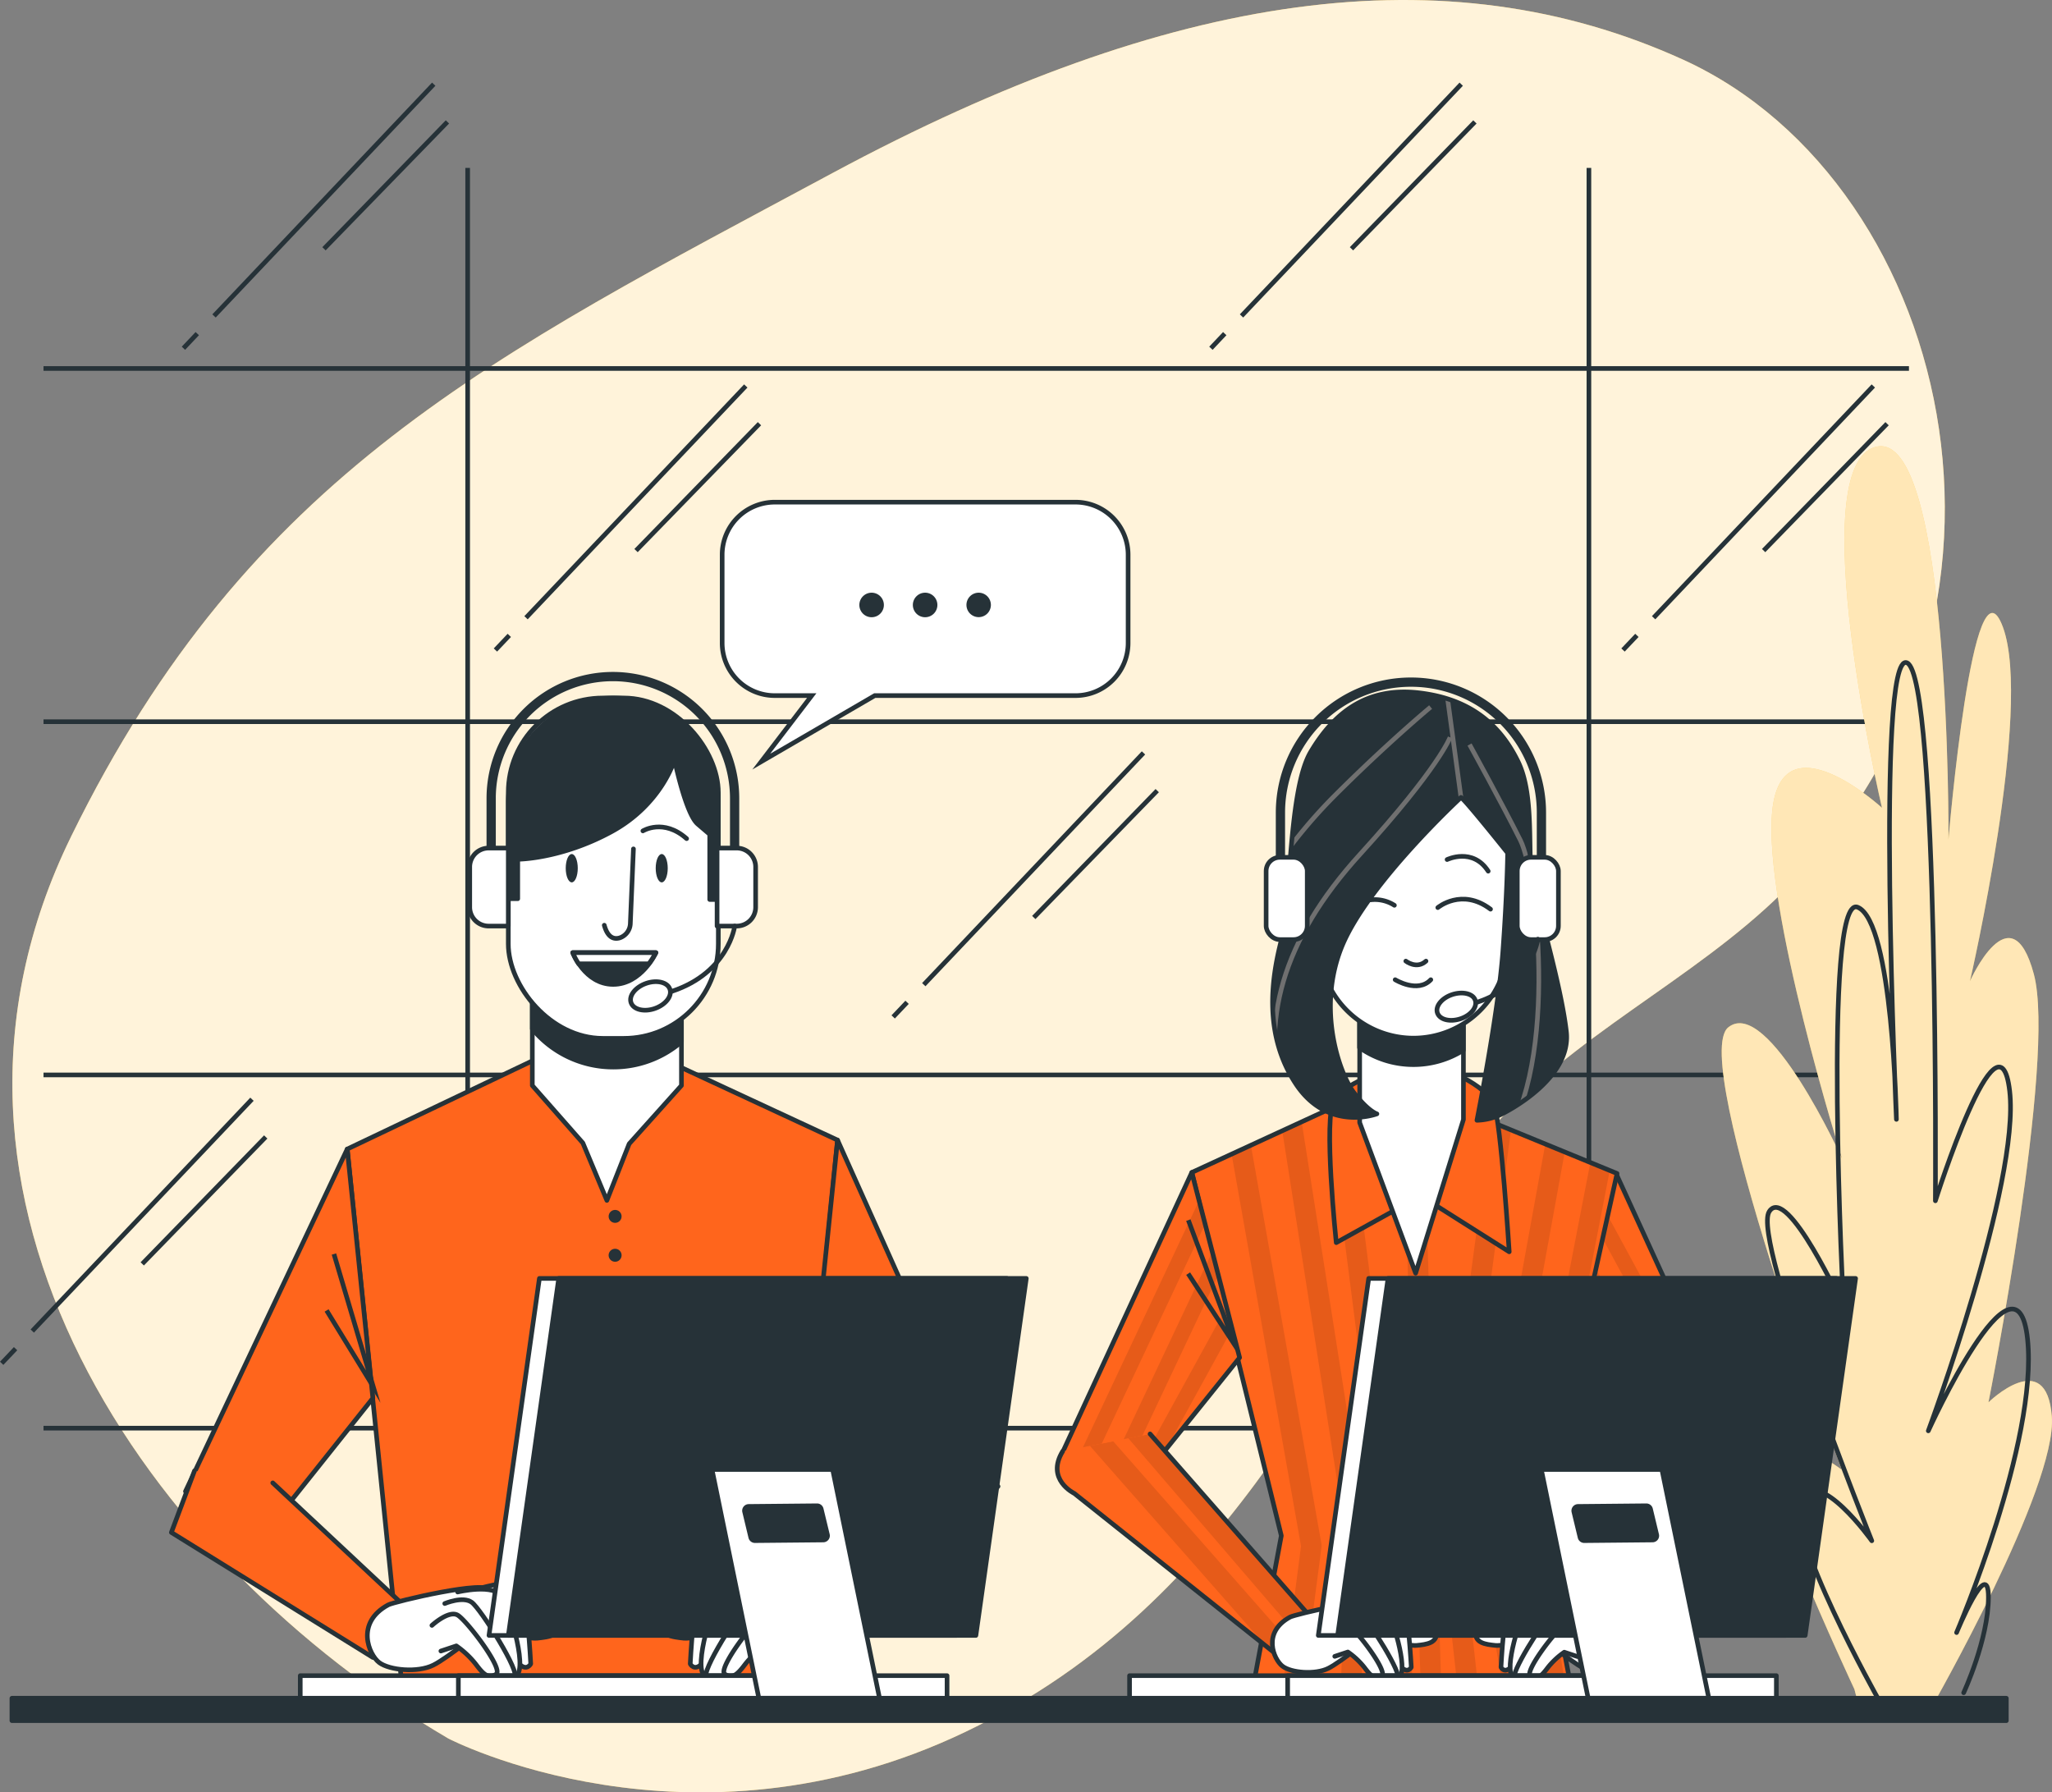 <svg xmlns="http://www.w3.org/2000/svg" xmlns:xlink="http://www.w3.org/1999/xlink" width="443.359" height="387.221" viewBox="0 0 443.359 387.221">
  <rect x="0" y="0" width="443.359" height="387.221" fill="#808080" stroke="none"/>
  <defs>
    <clipPath id="clip-path">
      <path id="Path_97" data-name="Path 97" d="M376.42,313.24l27.85,60.78-17.52,4.94-20.66-25.72Z" fill="#ff651c" stroke="#263238" stroke-linecap="round" stroke-linejoin="round" stroke-width="1"/>
    </clipPath>
    <clipPath id="clip-path-2">
      <path id="Path_107" data-name="Path 107" d="M321.03,296.31l-36.27,16.71,19.34,78.47-6.16,33.01h68.81l-6.81-35.87,16.7-75.39-38.03-15.61Z" fill="#ff651c" stroke="#263238" stroke-linecap="round" stroke-linejoin="round" stroke-width="1"/>
    </clipPath>
    <clipPath id="clip-path-3">
      <path id="Path_114" data-name="Path 114" d="M284.76,313.02l-28.57,61.87,18.24,3.85,20.66-25.72Z" fill="#ff651c" stroke="#263238" stroke-linecap="round" stroke-linejoin="round" stroke-width="1"/>
    </clipPath>
    <clipPath id="clip-path-4">
      <path id="Path_119" data-name="Path 119" d="M275.74,369.51l36.05,41.11-7,7.91-45.43-36.18s-6.23-3-2.49-9.1" fill="#ff651c" stroke="#263238" stroke-linecap="round" stroke-linejoin="round" stroke-width="1"/>
    </clipPath>
    <clipPath id="clip-path-5">
      <path id="Path_130" data-name="Path 130" d="M383.68,370.83l-12,40.83,8.68,6.06,19.61-31.52s8.06-9.1,3-14.22" fill="#ff651c" stroke="#263238" stroke-linecap="round" stroke-linejoin="round" stroke-width="1"/>
    </clipPath>
    <clipPath id="clip-path-6">
      <path id="Path_150" data-name="Path 150" d="M342.92,232s-20.08,18.54-25.68,32.05-.58,27.62,2.51,31.68,5,4.63,5,4.63-10.62,4.06-17.57-6.56-5.22-22.6-3.09-30.9,1.54-32.64,6.37-40.75,11.78-14.1,23.37-12.75,17.76,7.34,21.43,14.87,1.93,20.28,3.09,25.88,6.18,22.4,7.34,32.44S353.16,299.78,351,300.75a12.85,12.85,0,0,1-4.63,1s4.63-23.17,5.6-36.5S353,244,353,244,343.89,232.58,342.92,232Z" fill="#263238" stroke="#263238" stroke-linecap="round" stroke-linejoin="round" stroke-width="1"/>
    </clipPath>
  </defs>
  <g id="contact-bg" transform="translate(-27.257 -59.724)">
    <g id="freepik--background-simple--inject-3">
      <path id="Path_88" data-name="Path 88" d="M124.15,435.32s52.15,27.11,111.75-1.47,79-84,109.88-125.58c16.2-21.79,42.7-33.93,62.92-52.25C473.34,197.43,450,99.48,390.88,72.6,339.67,49.33,280.52,57.67,207.23,97.06S81.13,161.88,42.65,240.38,59.31,397.33,124.15,435.32Z" fill="#fec448"/>
      <path id="Path_89" data-name="Path 89" d="M124.15,435.32s52.15,27.11,111.75-1.47,79-84,109.88-125.58c16.2-21.79,42.7-33.93,62.92-52.25C473.34,197.43,450,99.48,390.88,72.6,339.67,49.33,280.52,57.67,207.23,97.06S81.13,161.88,42.65,240.38,59.31,397.33,124.15,435.32Z" fill="#fff" opacity="0.8"/>
    </g>
    <g id="freepik--Window--inject-3">
      <line id="Line_27" data-name="Line 27" x2="403.05" transform="translate(36.66 368.26)" fill="none" stroke="#263238" stroke-miterlimit="10" stroke-width="1"/>
      <line id="Line_28" data-name="Line 28" x2="403.05" transform="translate(36.66 291.95)" fill="none" stroke="#263238" stroke-miterlimit="10" stroke-width="1"/>
      <line id="Line_29" data-name="Line 29" x2="403.05" transform="translate(36.66 215.64)" fill="none" stroke="#263238" stroke-miterlimit="10" stroke-width="1"/>
      <line id="Line_30" data-name="Line 30" x2="403.05" transform="translate(36.66 139.33)" fill="none" stroke="#263238" stroke-miterlimit="10" stroke-width="1"/>
      <line id="Line_31" data-name="Line 31" y2="272.44" transform="translate(128.3 96)" fill="none" stroke="#263238" stroke-miterlimit="10" stroke-width="1"/>
      <line id="Line_32" data-name="Line 32" y2="272.44" transform="translate(370.56 96)" fill="none" stroke="#263238" stroke-miterlimit="10" stroke-width="1"/>
      <line id="Line_33" data-name="Line 33" x1="3" y2="3.16" transform="translate(134.3 196.99)" fill="none" stroke="#263238" stroke-miterlimit="10" stroke-width="1"/>
      <line id="Line_34" data-name="Line 34" x1="47.48" y2="50.07" transform="translate(140.91 143.11)" fill="none" stroke="#263238" stroke-miterlimit="10" stroke-width="1"/>
      <line id="Line_35" data-name="Line 35" x1="26.67" y2="27.41" transform="translate(164.68 151.26)" fill="none" stroke="#263238" stroke-miterlimit="10" stroke-width="1"/>
      <line id="Line_36" data-name="Line 36" x1="3" y2="3.16" transform="translate(377.93 196.99)" fill="none" stroke="#263238" stroke-miterlimit="10" stroke-width="1"/>
      <line id="Line_37" data-name="Line 37" x1="47.47" y2="50.07" transform="translate(384.54 143.11)" fill="none" stroke="#263238" stroke-miterlimit="10" stroke-width="1"/>
      <line id="Line_38" data-name="Line 38" x1="26.67" y2="27.41" transform="translate(408.31 151.26)" fill="none" stroke="#263238" stroke-miterlimit="10" stroke-width="1"/>
      <line id="Line_39" data-name="Line 39" x1="3" y2="3.16" transform="translate(27.62 351.09)" fill="none" stroke="#263238" stroke-miterlimit="10" stroke-width="1"/>
      <line id="Line_40" data-name="Line 40" x1="47.47" y2="50.08" transform="translate(34.23 297.2)" fill="none" stroke="#263238" stroke-miterlimit="10" stroke-width="1"/>
      <line id="Line_41" data-name="Line 41" x1="26.68" y2="27.42" transform="translate(57.99 305.35)" fill="none" stroke="#263238" stroke-miterlimit="10" stroke-width="1"/>
      <line id="Line_42" data-name="Line 42" x1="2.99" y2="3.16" transform="translate(66.89 131.8)" fill="none" stroke="#263238" stroke-miterlimit="10" stroke-width="1"/>
      <line id="Line_43" data-name="Line 43" x1="47.47" y2="50.07" transform="translate(73.5 77.91)" fill="none" stroke="#263238" stroke-miterlimit="10" stroke-width="1"/>
      <line id="Line_44" data-name="Line 44" x1="26.67" y2="27.41" transform="translate(97.26 86.06)" fill="none" stroke="#263238" stroke-miterlimit="10" stroke-width="1"/>
      <line id="Line_45" data-name="Line 45" x1="2.99" y2="3.16" transform="translate(288.89 131.8)" fill="none" stroke="#263238" stroke-miterlimit="10" stroke-width="1"/>
      <line id="Line_46" data-name="Line 46" x1="47.47" y2="50.07" transform="translate(295.5 77.91)" fill="none" stroke="#263238" stroke-miterlimit="10" stroke-width="1"/>
      <line id="Line_47" data-name="Line 47" x1="26.67" y2="27.41" transform="translate(319.26 86.06)" fill="none" stroke="#263238" stroke-miterlimit="10" stroke-width="1"/>
      <line id="Line_48" data-name="Line 48" x1="3" y2="3.16" transform="translate(220.24 276.26)" fill="none" stroke="#263238" stroke-miterlimit="10" stroke-width="1"/>
      <line id="Line_49" data-name="Line 49" x1="47.47" y2="50.07" transform="translate(226.85 222.38)" fill="none" stroke="#263238" stroke-miterlimit="10" stroke-width="1"/>
      <line id="Line_50" data-name="Line 50" x1="26.67" y2="27.41" transform="translate(250.62 230.53)" fill="none" stroke="#263238" stroke-miterlimit="10" stroke-width="1"/>
    </g>
    <g id="freepik--Plants--inject-3">
      <path id="Path_90" data-name="Path 90" d="M427.92,424.65s-24.76-52.76-19.38-54.28,16.66,6.88,16.66,6.88-33.1-88.7-24.53-95.58S425.24,310,425.24,310s-17.09-54.33-15.08-75,23.72-.76,23.72-.76-17.39-74.17-1.24-78,15.61,84.87,15.61,84.87,5.3-63.47,11.77-45.88-7.13,76.46-7.13,76.46,8.87-19.88,13.8-1.53-9.8,92.52-9.8,92.52,12.52-12.23,13.69,3.06-25.92,62.7-25.92,62.7L429.33,430Z" fill="#fec448"/>
      <path id="Path_91" data-name="Path 91" d="M427.92,424.65s-24.76-52.76-19.38-54.28,16.66,6.88,16.66,6.88-33.1-88.7-24.53-95.58S425.24,310,425.24,310s-17.09-54.33-15.08-75,23.72-.76,23.72-.76-17.39-74.17-1.24-78,15.61,84.87,15.61,84.87,5.3-63.47,11.77-45.88-7.13,76.46-7.13,76.46,8.87-19.88,13.8-1.53-9.8,92.52-9.8,92.52,12.52-12.23,13.69,3.06-25.92,62.7-25.92,62.7L429.33,430Z" fill="#fff" opacity="0.6"/>
      <path id="Path_92" data-name="Path 92" d="M433.21,427s-20.64-36.7-16.82-43.59,15.29,9.18,15.29,9.18-26-65-22.17-71.11,16.06,20.65,16.06,20.65-4.59-89.46,3.05-86.41S437,301.55,437,301.55s-4.58-101.69,2.3-98.63,6.12,116.22,6.12,116.22,13.76-43.59,16.05-23.71-17.58,73.41-17.58,73.41S463,326.78,465.33,349,450,412.42,450,412.42s6.88-16.82,6.88-7.65-5.35,20.65-5.35,20.65" fill="none" stroke="#263238" stroke-linecap="round" stroke-linejoin="round" stroke-width="1"/>
    </g>
    <g id="freepik--character-2--inject-3">
      <path id="Path_93" data-name="Path 93" d="M376.42,313.24l27.85,60.78-17.52,4.94-20.66-25.72Z" fill="#ff651c"/>
      <g id="Group_44" data-name="Group 44" clip-path="url(#clip-path)">
        <g id="Group_43" data-name="Group 43" opacity="0.1">
          <path id="Path_94" data-name="Path 94" d="M371.39,332.7l-1.18,4.59,23.13,39.81,3.32-.93Z"/>
          <path id="Path_95" data-name="Path 95" d="M386.88,378.93l3.34-.94L368.7,343.12l-1.15,4.47Z"/>
          <path id="Path_96" data-name="Path 96" d="M374.25,321.63l-1.22,4.74,26.56,48.97,3.28-.93Z"/>
        </g>
      </g>
      <path id="Path_98" data-name="Path 98" d="M376.42,313.24l27.85,60.78-17.52,4.94-20.66-25.72Z" fill="none" stroke="#263238" stroke-linecap="round" stroke-linejoin="round" stroke-width="1"/>
      <path id="Path_99" data-name="Path 99" d="M321.03,296.31l-36.27,16.71,19.34,78.47-6.16,33.01h68.81l-6.81-35.87,16.7-75.39-38.03-15.61Z" fill="#ff651c"/>
      <g id="Group_46" data-name="Group 46" clip-path="url(#clip-path-2)">
        <g id="Group_45" data-name="Group 45" opacity="0.1">
          <path id="Path_100" data-name="Path 100" d="M321.36,424.5l1.39-31.26a2.2,2.2,0,0,0,0-.44L308.5,302.09l-4.2,1.93,14,89.25-1.39,31.23Z"/>
          <path id="Path_101" data-name="Path 101" d="M329.7,385.76v-.12l-11.3-88.12-4.23,2,11.1,86.67,2.86,38.36h4.46Z"/>
          <path id="Path_102" data-name="Path 102" d="M308.78,424.5l4-30.51a2.22,2.22,0,0,0,0-.68l-15.25-86.15-4.17,1.92,15,84.67-4,30.75Z"/>
          <path id="Path_103" data-name="Path 103" d="M375.06,312.59l-4.19-1.72-15.29,79.07a2.27,2.27,0,0,0,0,.78l5.5,33.78h4.51L360,390.4l.13-.65-.22-1.12,3.35-15.09Z"/>
          <path id="Path_104" data-name="Path 104" d="M334.98,305.29l-4.44.13,3.69,119.08h4.44Z"/>
          <path id="Path_105" data-name="Path 105" d="M350.57,389.82l14.77-81.22-4.2-1.73-15,82.54a2,2,0,0,0,0,.77L352,424.5h4.51Z"/>
          <path id="Path_106" data-name="Path 106" d="M342.5,387.06l11.23-83.23-4.25-1.74-11.42,84.65a2,2,0,0,0,0,.54l4.14,37.22h4.47Z"/>
        </g>
      </g>
      <path id="Path_108" data-name="Path 108" d="M321.03,296.31l-36.27,16.71,19.34,78.47-6.16,33.01h68.81l-6.81-35.87,16.7-75.39-38.03-15.61Z" fill="none" stroke="#263238" stroke-linecap="round" stroke-linejoin="round" stroke-width="1"/>
      <path id="Path_109" data-name="Path 109" d="M284.76,313.02l-28.57,61.87,18.24,3.85,20.66-25.72Z" fill="#ff651c"/>
      <g id="Group_48" data-name="Group 48" clip-path="url(#clip-path-3)">
        <g id="Group_47" data-name="Group 47" opacity="0.1">
          <path id="Path_110" data-name="Path 110" d="M292.27,342.1l-19.9,36.21,2.06.43,4.76-5.93,14.29-26Z"/>
          <path id="Path_111" data-name="Path 111" d="M290.48,335.18l-1.3-5.04-22.21,47.03,3.35.71Z"/>
          <path id="Path_112" data-name="Path 112" d="M259.72,375.63l3.35.71,24.57-52.17-1.31-5.06Z"/>
        </g>
        <path id="Path_113" data-name="Path 113" d="M284.01,323.32l10.08,27.05-10.12-15.49" fill="none" stroke="#263238" stroke-miterlimit="10" stroke-width="1"/>
      </g>
      <path id="Path_115" data-name="Path 115" d="M284.76,313.02l-28.57,61.87,18.24,3.85,20.66-25.72Z" fill="none" stroke="#263238" stroke-linecap="round" stroke-linejoin="round" stroke-width="1"/>
      <path id="Path_116" data-name="Path 116" d="M275.74,369.51l36.05,41.11-7,7.91-45.43-36.18s-6.23-3-2.49-9.1" fill="#ff651c"/>
      <g id="Group_50" data-name="Group 50" clip-path="url(#clip-path-4)">
        <g id="Group_49" data-name="Group 49" opacity="0.1">
          <path id="Path_117" data-name="Path 117" d="M308.01,413.48l3.38-2.89-18.18-21.16-17.47-19.92-4.7.93Z"/>
          <path id="Path_118" data-name="Path 118" d="M300.81,415.38l3.01,2.4,2.83-2.49-38.88-44.2-5.04.99Z"/>
        </g>
      </g>
      <path id="Path_120" data-name="Path 120" d="M275.74,369.51l36.05,41.11-7,7.91-45.43-36.18s-6.23-3-2.49-9.1" fill="none" stroke="#263238" stroke-linecap="round" stroke-linejoin="round" stroke-width="1"/>
      <path id="Path_121" data-name="Path 121" d="M306,409.07c1-.56,18.39-4.72,18.63-2.59s5.42,4.48,7.78,4.48,4.72-1.89,5.19.94-2.12,3.07-4.24,3.3-9.44-2.12-9.44-2.12-6.84,5.66-9.67,7.07-8,1-9.9-.47S299.88,412.37,306,409.07Z" fill="#fff" stroke="#263238" stroke-linecap="round" stroke-linejoin="round" stroke-width="1"/>
      <path id="Path_122" data-name="Path 122" d="M322.05,406.24s6.6-1.89,8-1.18,2.13,14.86,2.13,14.86-.71,1.41-2.13,0-6.13-12-6.13-12" fill="#fff" stroke="#263238" stroke-linecap="round" stroke-linejoin="round" stroke-width="1"/>
      <path id="Path_123" data-name="Path 123" d="M318.74,406.71s6.84-1.65,8.26.94,4.95,14.15,2.12,14.63-3.77-3.31-3.77-3.31l-4.48-8.25-3.07-.47" fill="#fff" stroke="#263238" stroke-linecap="round" stroke-linejoin="round" stroke-width="1"/>
      <path id="Path_124" data-name="Path 124" d="M316.39,408.83s3.3-1.41,4.95-.23,9.2,13.2,7.78,13.68-4.72.23-5.19-.71-6.6-9-6.6-9" fill="#fff" stroke="#263238" stroke-linecap="round" stroke-linejoin="round" stroke-width="1"/>
      <path id="Path_125" data-name="Path 125" d="M314,412.84s3.06-2.83,4.71-1.88,8.49,9.9,7.08,10.84-2.36,0-3.77-1.88a16.5,16.5,0,0,0-3.54-3.3l-2.83.94" fill="#fff" stroke="#263238" stroke-linecap="round" stroke-linejoin="round" stroke-width="1"/>
      <path id="Path_126" data-name="Path 126" d="M383.68,370.83l-12,40.83,8.68,6.06,19.61-31.52s8.06-9.1,3-14.22" fill="#ff651c"/>
      <g id="Group_52" data-name="Group 52" clip-path="url(#clip-path-5)">
        <g id="Group_51" data-name="Group 51" opacity="0.1">
          <path id="Path_127" data-name="Path 127" d="M380.63,417.23l.15-.25,16.61-45.33-4.64-.28L376.7,415.19l1.8,1.25Z"/>
          <path id="Path_128" data-name="Path 128" d="M371.7,411.69l3.77,2.64,15.5-42.94-.43-.15-4.15-.25Z"/>
          <path id="Path_129" data-name="Path 129" d="M404.34,374.37a5.62,5.62,0,0,0-1.42-2.39l-2.38-.14L388,405.43l11.92-19.18Z"/>
        </g>
      </g>
      <path id="Path_131" data-name="Path 131" d="M383.68,370.83l-12,40.83,8.68,6.06,19.61-31.52s8.06-9.1,3-14.22" fill="none" stroke="#263238" stroke-linecap="round" stroke-linejoin="round" stroke-width="1"/>
      <path id="Path_132" data-name="Path 132" d="M377.72,409.07c-1-.56-18.4-4.72-18.63-2.59s-5.43,4.48-7.78,4.48-4.72-1.89-5.19.94,2.12,3.07,4.24,3.3,9.44-2.12,9.44-2.12,6.84,5.66,9.67,7.07,8,1,9.9-.47S383.85,412.37,377.72,409.07Z" fill="#fff" stroke="#263238" stroke-linecap="round" stroke-linejoin="round" stroke-width="1"/>
      <path id="Path_133" data-name="Path 133" d="M361.68,406.24s-6.6-1.89-8-1.18-2.12,14.86-2.12,14.86.71,1.41,2.12,0,6.14-12,6.14-12" fill="#fff" stroke="#263238" stroke-linecap="round" stroke-linejoin="round" stroke-width="1"/>
      <path id="Path_134" data-name="Path 134" d="M365,406.71s-6.83-1.65-8.25.94-5,14.15-2.12,14.63,3.77-3.31,3.77-3.31l4.48-8.25,3.07-.47" fill="#fff" stroke="#263238" stroke-linecap="round" stroke-linejoin="round" stroke-width="1"/>
      <path id="Path_135" data-name="Path 135" d="M367.34,408.83s-3.3-1.41-4.95-.23-9.2,13.2-7.78,13.68,4.71.23,5.19-.71,6.6-9,6.6-9" fill="#fff" stroke="#263238" stroke-linecap="round" stroke-linejoin="round" stroke-width="1"/>
      <path id="Path_136" data-name="Path 136" d="M369.7,412.84S366.64,410,365,411s-8.49,9.9-7.07,10.84,2.36,0,3.77-1.88a16.5,16.5,0,0,1,3.54-3.3l2.83.94" fill="#fff" stroke="#263238" stroke-linecap="round" stroke-linejoin="round" stroke-width="1"/>
      <path id="Path_137" data-name="Path 137" d="M323.66,292.13s-5.71,1.76-8.13,5.28.44,30.77.44,30.77l18.25-10.11,19.12,12.09s-1.76-27.91-3.3-31.87-11.21-8.57-14.51-8.13S323.66,292.13,323.66,292.13Z" fill="#ff651c" stroke="#263238" stroke-linecap="round" stroke-linejoin="round" stroke-width="1"/>
      <path id="Path_138" data-name="Path 138" d="M321.03,276.97v25.28l12.09,32.53,10.33-33.19V276.75Z" fill="#fff" stroke="#263238" stroke-linecap="round" stroke-linejoin="round" stroke-width="1"/>
      <path id="Path_139" data-name="Path 139" d="M321,286.05a20.23,20.23,0,0,0,11.65,3.67h0a20.2,20.2,0,0,0,10.77-3.1v-9.87L321,277Z" fill="#263238" stroke="#263238" stroke-linecap="round" stroke-linejoin="round" stroke-width="1"/>
      <path id="Path_140" data-name="Path 140" d="M332.68,284h0a20.37,20.37,0,0,1-20.37-20.36L308.72,235a24,24,0,0,1,24-24h0a24,24,0,0,1,24,24L353,263.6A20.36,20.36,0,0,1,332.68,284Z" fill="#fff" stroke="#263238" stroke-linecap="round" stroke-linejoin="round" stroke-width="1"/>
      <path id="Path_141" data-name="Path 141" d="M337.91,255.8s5.19-4.35,11.39.34" fill="none" stroke="#263238" stroke-linecap="round" stroke-linejoin="round" stroke-width="1"/>
      <path id="Path_142" data-name="Path 142" d="M328.53,255.3a7.86,7.86,0,0,0-5.19-1.17" fill="none" stroke="#263238" stroke-linecap="round" stroke-linejoin="round" stroke-width="1"/>
      <path id="Path_143" data-name="Path 143" d="M339.92,245.42s5.53-2.68,8.88,2.51" fill="none" stroke="#263238" stroke-linecap="round" stroke-linejoin="round" stroke-width="1"/>
      <path id="Path_144" data-name="Path 144" d="M331,267.36s2.35,1.84,4.36,0" fill="none" stroke="#263238" stroke-linecap="round" stroke-linejoin="round" stroke-width="1"/>
      <path id="Path_145" data-name="Path 145" d="M328.7,271.38s4.86,3,7.7,0" fill="none" stroke="#263238" stroke-linecap="round" stroke-linejoin="round" stroke-width="1"/>
      <path id="Path_146" data-name="Path 146" d="M342.92,232s-20.08,18.54-25.68,32.05-.58,27.62,2.51,31.68,5,4.63,5,4.63-10.62,4.06-17.57-6.56-5.22-22.6-3.09-30.9,1.54-32.64,6.37-40.75,11.78-14.1,23.37-12.75,17.76,7.34,21.43,14.87,1.93,20.28,3.09,25.88,6.18,22.4,7.34,32.44S353.16,299.78,351,300.75a12.85,12.85,0,0,1-4.63,1s4.63-23.17,5.6-36.5S353,244,353,244,343.89,232.58,342.92,232Z" fill="#263238"/>
      <g id="Group_53" data-name="Group 53" clip-path="url(#clip-path-6)">
        <path id="Path_147" data-name="Path 147" d="M340.57,219s-2.37,6.53-19.42,25.24-21.68,36.56-16.5,54" fill="none" stroke="#707070" stroke-miterlimit="10" stroke-width="1"/>
        <path id="Path_148" data-name="Path 148" d="M336.36,212.48s-9.38,7.77-21,19.41a108.812,108.812,0,0,0-18.12,24.27" fill="none" stroke="#707070" stroke-miterlimit="10" stroke-width="1"/>
        <path id="Path_149" data-name="Path 149" d="M344.77,220.57s7.12,12.94,11,20.71,8.42,51.44-5.17,67" fill="none" stroke="#707070" stroke-miterlimit="10" stroke-width="1"/>
        <line id="Line_51" data-name="Line 51" x2="3" y2="22.11" transform="translate(339.92 209.89)" fill="none" stroke="#707070" stroke-miterlimit="10" stroke-width="1"/>
      </g>
      <path id="Path_151" data-name="Path 151" d="M342.92,232s-20.08,18.54-25.68,32.05-.58,27.62,2.51,31.68,5,4.63,5,4.63-10.62,4.06-17.57-6.56-5.22-22.6-3.09-30.9,1.54-32.64,6.37-40.75,11.78-14.1,23.37-12.75,17.76,7.34,21.43,14.87,1.93,20.28,3.09,25.88,6.18,22.4,7.34,32.44S353.16,299.78,351,300.75a12.85,12.85,0,0,1-4.63,1s4.63-23.17,5.6-36.5S353,244,353,244,343.89,232.58,342.92,232Z" fill="none" stroke="#263238" stroke-linecap="round" stroke-linejoin="round" stroke-width="1"/>
      <rect id="Rectangle_19" data-name="Rectangle 19" width="8.88" height="17.77" rx="2.96" transform="translate(300.82 244.94)" fill="#fff" stroke="#263238" stroke-linecap="round" stroke-linejoin="round" stroke-width="1"/>
      <rect id="Rectangle_20" data-name="Rectangle 20" width="8.88" height="17.77" rx="2.96" transform="translate(355.09 244.94)" fill="#fff" stroke="#263238" stroke-linecap="round" stroke-linejoin="round" stroke-width="1"/>
      <path id="Path_152" data-name="Path 152" d="M360.3,244.94v-9.66a28.19,28.19,0,0,0-28.19-28.19h0a28.2,28.2,0,0,0-28.2,28.19v9.66" fill="none" stroke="#263238" stroke-linejoin="round" stroke-width="2"/>
      <path id="Path_153" data-name="Path 153" d="M359.53,262.62s-1.25,9.67-13.08,13.61" fill="none" stroke="#263238" stroke-linecap="round" stroke-linejoin="round" stroke-width="1"/>
      <path id="Path_154" data-name="Path 154" d="M346,275.81c.5,1.45-.91,3.25-3.16,4s-4.46.24-5-1.21.91-3.25,3.15-4S345.53,274.36,346,275.81Z" fill="none" stroke="#263238" stroke-linecap="round" stroke-linejoin="round" stroke-width="1"/>
    </g>
    <g id="freepik--character-1--inject-3">
      <path id="Path_155" data-name="Path 155" d="M143.6,288.28l-41.32,19.69L114.2,424.74h82.37l11.65-118.71L169.39,288Z" fill="#ff651c" stroke="#263238" stroke-linecap="round" stroke-linejoin="round" stroke-width="1"/>
      <circle id="Ellipse_6" data-name="Ellipse 6" cx="1.4" cy="1.4" r="1.4" transform="translate(158.76 321.11)" fill="#263238"/>
      <path id="Path_156" data-name="Path 156" d="M161.56,330.91a1.4,1.4,0,1,1-1.4-1.4A1.4,1.4,0,0,1,161.56,330.91Z" fill="#263238"/>
      <path id="Path_157" data-name="Path 157" d="M174.49,294.24,163.2,306.83l-4.82,12.23-5.19-12.41-10.92-12.41V272.2h32.22Z" fill="#fff" stroke="#263238" stroke-linecap="round" stroke-linejoin="round" stroke-width="1"/>
      <path id="Path_158" data-name="Path 158" d="M142.27,282a22.62,22.62,0,0,0,17.5,8.25h0a22.56,22.56,0,0,0,14.72-5.44V272.2H142.27Z" fill="#263238" stroke="#263238" stroke-linecap="round" stroke-linejoin="round" stroke-width="1"/>
      <rect id="Rectangle_21" data-name="Rectangle 21" width="45.38" height="73.53" rx="20.42" transform="translate(137.08 210.52)" fill="#fff" stroke="#263238" stroke-linecap="round" stroke-linejoin="round" stroke-width="1"/>
      <path id="Path_159" data-name="Path 159" d="M164.12,243.12l-.67,16.07a3.4,3.4,0,0,1-2.29,3.15c-1.21.37-2.59,0-3.34-2.73" fill="none" stroke="#263238" stroke-linecap="round" stroke-linejoin="round" stroke-width="1"/>
      <path id="Path_160" data-name="Path 160" d="M151,265.53h18s-3.15,6.86-9.26,6.86S151,265.53,151,265.53Z" fill="#263238" stroke="#263238" stroke-linecap="round" stroke-linejoin="round" stroke-width="1"/>
      <path id="Path_161" data-name="Path 161" d="M152.28,267.94h15.16a14.768,14.768,0,0,0,1.5-2.41H151A13.109,13.109,0,0,0,152.28,267.94Z" fill="#fff" stroke="#263238" stroke-linecap="round" stroke-linejoin="round" stroke-width="1"/>
      <ellipse id="Ellipse_7" data-name="Ellipse 7" cx="1.3" cy="3.06" rx="1.3" ry="3.06" transform="translate(149.49 244.23)" fill="#263238"/>
      <ellipse id="Ellipse_8" data-name="Ellipse 8" cx="1.3" cy="3.06" rx="1.3" ry="3.06" transform="translate(168.93 244.23)" fill="#263238"/>
      <path id="Path_162" data-name="Path 162" d="M166.16,239.23s4.44-2.78,9.45,1.67" fill="none" stroke="#263238" stroke-linecap="round" stroke-linejoin="round" stroke-width="1"/>
      <path id="Path_163" data-name="Path 163" d="M159.77,210.52h0a22.69,22.69,0,0,0-22.69,22.69v20.67h2.04v-8.52s9.26,0,20.19-5.92S173,223.86,173,223.86s2.41,11.67,5,13.89l2.6,2.22v14.08h1.85V233.21A22.69,22.69,0,0,0,159.77,210.52Z" fill="#263238" stroke="#263238" stroke-linecap="round" stroke-linejoin="round" stroke-width="1"/>
      <path id="Path_164" data-name="Path 164" d="M132.83,242.94h4.25v16.85h-4.25a4.08,4.08,0,0,1-4.08-4.08V247a4.08,4.08,0,0,1,4.08-4.06Z" fill="#fff" stroke="#263238" stroke-linecap="round" stroke-linejoin="round" stroke-width="1"/>
      <path id="Path_165" data-name="Path 165" d="M186.26,242.94h4.25v16.85h-4.25a4.08,4.08,0,0,1-4.08-4.08V247a4.08,4.08,0,0,1,4.08-4.06Z" transform="translate(372.7 502.73) rotate(180)" fill="#fff" stroke="#263238" stroke-linecap="round" stroke-linejoin="round" stroke-width="1"/>
      <path id="Path_166" data-name="Path 166" d="M133.38,242.94V232.19a26.3,26.3,0,0,1,26.3-26.3h0a26.31,26.31,0,0,1,26.3,26.3v10.75" fill="none" stroke="#263238" stroke-linejoin="round" stroke-width="2"/>
      <path id="Path_167" data-name="Path 167" d="M186,259.79s-1.3,10-13.52,14.08" fill="none" stroke="#263238" stroke-linecap="round" stroke-linejoin="round" stroke-width="1"/>
      <path id="Path_168" data-name="Path 168" d="M172,273.43c.52,1.5-.94,3.36-3.26,4.17s-4.62.24-5.14-1.26.94-3.36,3.26-4.17S171.51,271.93,172,273.43Z" fill="none" stroke="#263238" stroke-linecap="round" stroke-linejoin="round" stroke-width="1"/>
      <path id="Path_169" data-name="Path 169" d="M102.28,307.97,67.33,381.92,81.75,394.5l26.07-32.72Z" fill="#ff651c" stroke="#263238" stroke-linecap="round" stroke-linejoin="round" stroke-width="1"/>
      <path id="Path_170" data-name="Path 170" d="M99.41,330.64l8.49,28.64L97.82,342.83" fill="none" stroke="#263238" stroke-miterlimit="10" stroke-width="1"/>
      <path id="Path_171" data-name="Path 171" d="M208.22,306.03l33.28,74.33-20.52,8.88-18.31-29.4Z" fill="#ff651c" stroke="#263238" stroke-linecap="round" stroke-linejoin="round" stroke-width="1"/>
      <path id="Path_172" data-name="Path 172" d="M86.19,380.08l29.95,28.01-8.32,9.71L64.28,390.79l5-13.31" fill="#ff651c" stroke="#263238" stroke-linecap="round" stroke-linejoin="round" stroke-width="1"/>
      <path id="Path_173" data-name="Path 173" d="M111.15,406.43c1.22-.66,21.63-5.55,21.91-3.05s6.38,5.27,9.15,5.27,5.55-2.22,6.1,1.11-2.49,3.6-5,3.88-11.09-2.5-11.09-2.5-8,6.66-11.37,8.33-9.43,1.1-11.65-.56S103.94,410.31,111.15,406.43Z" fill="#fff" stroke="#263238" stroke-linecap="round" stroke-linejoin="round" stroke-width="1"/>
      <path id="Path_174" data-name="Path 174" d="M130,403.1s7.77-2.22,9.43-1.38,2.5,17.47,2.5,17.47-.84,1.66-2.5,0-7.2-14.19-7.2-14.19" fill="#fff" stroke="#263238" stroke-linecap="round" stroke-linejoin="round" stroke-width="1"/>
      <path id="Path_175" data-name="Path 175" d="M126.13,403.66s8-1.94,9.7,1.11,5.83,16.64,2.5,17.19-4.44-3.88-4.44-3.88l-5.27-9.71-3.6-.55" fill="#fff" stroke="#263238" stroke-linecap="round" stroke-linejoin="round" stroke-width="1"/>
      <path id="Path_176" data-name="Path 176" d="M123.35,406.15s3.89-1.66,5.83-.27S140,421.41,138.33,422s-5.55.28-6.1-.83-7.77-10.54-7.77-10.54" fill="#fff" stroke="#263238" stroke-linecap="round" stroke-linejoin="round" stroke-width="1"/>
      <path id="Path_177" data-name="Path 177" d="M120.58,410.87s3.61-3.33,5.55-2.22,10,11.65,8.32,12.76-2.78,0-4.44-2.22a19.43,19.43,0,0,0-4.16-3.89l-3.33,1.11" fill="#fff" stroke="#263238" stroke-linecap="round" stroke-linejoin="round" stroke-width="1"/>
      <path id="Path_178" data-name="Path 178" d="M215.95,373l-17.56,37.06,11.3,5.97,33.21-35.19-9.53-10.55" fill="#ff651c" stroke="#263238" stroke-linecap="round" stroke-linejoin="round" stroke-width="1"/>
      <path id="Path_179" data-name="Path 179" d="M207.18,406.43c-1.22-.66-21.64-5.55-21.91-3.05s-6.38,5.27-9.16,5.27-5.54-2.22-6.1,1.11,2.5,3.6,5,3.88,11.09-2.5,11.09-2.5,8,6.66,11.37,8.33,9.43,1.1,11.65-.56S214.39,410.31,207.18,406.43Z" fill="#fff" stroke="#263238" stroke-linecap="round" stroke-linejoin="round" stroke-width="1"/>
      <path id="Path_180" data-name="Path 180" d="M188.32,403.1s-7.77-2.22-9.43-1.38-2.5,17.47-2.5,17.47.83,1.66,2.5,0S186.1,405,186.1,405" fill="#fff" stroke="#263238" stroke-linecap="round" stroke-linejoin="round" stroke-width="1"/>
      <path id="Path_181" data-name="Path 181" d="M192.2,403.66s-8-1.94-9.71,1.11S176.67,421.41,180,422s4.43-3.88,4.43-3.88l5.27-9.71,3.61-.55" fill="#fff" stroke="#263238" stroke-linecap="round" stroke-linejoin="round" stroke-width="1"/>
      <path id="Path_182" data-name="Path 182" d="M195,406.15s-3.88-1.66-5.82-.27S178.33,421.41,180,422s5.54.28,6.1-.83,7.76-10.54,7.76-10.54" fill="#fff" stroke="#263238" stroke-linecap="round" stroke-linejoin="round" stroke-width="1"/>
      <path id="Path_183" data-name="Path 183" d="M197.75,410.87s-3.61-3.33-5.55-2.22-10,11.65-8.32,12.76,2.77,0,4.44-2.22a19.43,19.43,0,0,1,4.16-3.89l3.33,1.11" fill="#fff" stroke="#263238" stroke-linecap="round" stroke-linejoin="round" stroke-width="1"/>
    </g>
    <g id="freepik--text-balloon--inject-3">
      <path id="Path_184" data-name="Path 184" d="M259.66,168.21h-65a11.37,11.37,0,0,0-11.37,11.36v19A11.37,11.37,0,0,0,194.64,210h8l-10.91,14.27L216.26,210h43.4A11.37,11.37,0,0,0,271,198.6v-19A11.37,11.37,0,0,0,259.66,168.21Z" fill="#fff" stroke="#263238" stroke-miterlimit="10" stroke-width="1"/>
      <path id="Path_185" data-name="Path 185" d="M218.23,190.41a2.65,2.65,0,1,1-2.65-2.64,2.65,2.65,0,0,1,2.65,2.64Z" fill="#263238"/>
      <path id="Path_186" data-name="Path 186" d="M229.79,190.41a2.65,2.65,0,1,1-2.64-2.64,2.65,2.65,0,0,1,2.64,2.64Z" fill="#263238"/>
      <path id="Path_187" data-name="Path 187" d="M241.35,190.41a2.64,2.64,0,1,1-2.64-2.64A2.64,2.64,0,0,1,241.35,190.41Z" fill="#263238"/>
    </g>
    <g id="freepik--device-2--inject-3">
      <rect id="Rectangle_22" data-name="Rectangle 22" width="121.14" height="4.89" transform="translate(271.31 421.73)" fill="#fff" stroke="#263238" stroke-linecap="round" stroke-linejoin="round" stroke-width="1"/>
      <rect id="Rectangle_23" data-name="Rectangle 23" width="105.59" height="4.89" transform="translate(305.47 421.73)" fill="#fff" stroke="#263238" stroke-linecap="round" stroke-linejoin="round" stroke-width="1"/>
      <path id="Path_188" data-name="Path 188" d="M413.11,413.04H312.09l10.89-77.13H424Z" fill="#fff" stroke="#263238" stroke-linecap="round" stroke-linejoin="round" stroke-width="1"/>
      <path id="Path_189" data-name="Path 189" d="M417.29,413.04H316.27l10.89-77.13H428.18Z" fill="#263238" stroke="#263238" stroke-linecap="round" stroke-linejoin="round" stroke-width="1"/>
      <path id="Path_190" data-name="Path 190" d="M386.33,377.19l10.14,49.42H370.4l-10.13-49.42Zm-17.68,14.67a.92.92,0,0,0,.9.7l14.77-.14a.92.92,0,0,0,.88-1.14l-1.33-5.54a.93.93,0,0,0-.9-.71l-14.77.14a.93.93,0,0,0-.89,1.14Z" fill="#fff" stroke="#263238" stroke-linecap="round" stroke-linejoin="round" stroke-width="1"/>
    </g>
    <g id="freepik--device-1--inject-3">
      <rect id="Rectangle_24" data-name="Rectangle 24" width="121.14" height="4.89" transform="translate(92.13 421.73)" fill="#fff" stroke="#263238" stroke-linecap="round" stroke-linejoin="round" stroke-width="1"/>
      <rect id="Rectangle_25" data-name="Rectangle 25" width="105.59" height="4.89" transform="translate(126.29 421.73)" fill="#fff" stroke="#263238" stroke-linecap="round" stroke-linejoin="round" stroke-width="1"/>
      <path id="Path_191" data-name="Path 191" d="M233.93,413.04H132.91l10.89-77.13H244.82Z" fill="#fff" stroke="#263238" stroke-linecap="round" stroke-linejoin="round" stroke-width="1"/>
      <path id="Path_192" data-name="Path 192" d="M238.11,413.04H137.09l10.89-77.13H249Z" fill="#263238" stroke="#263238" stroke-linecap="round" stroke-linejoin="round" stroke-width="1"/>
      <path id="Path_193" data-name="Path 193" d="M207.16,377.19l10.13,49.42H191.22l-10.13-49.42Zm-17.69,14.67a.93.93,0,0,0,.9.7l14.77-.14a.93.93,0,0,0,.89-1.14l-1.34-5.54a.92.92,0,0,0-.9-.71l-14.77.14a.92.92,0,0,0-.88,1.14Z" fill="#fff" stroke="#263238" stroke-linecap="round" stroke-linejoin="round" stroke-width="1"/>
    </g>
    <g id="freepik--Table--inject-3">
      <rect id="Rectangle_26" data-name="Rectangle 26" width="430.92" height="4.84" transform="translate(29.83 426.61)" fill="#263238" stroke="#263238" stroke-linecap="round" stroke-linejoin="round" stroke-width="1"/>
    </g>
  </g>
</svg>
